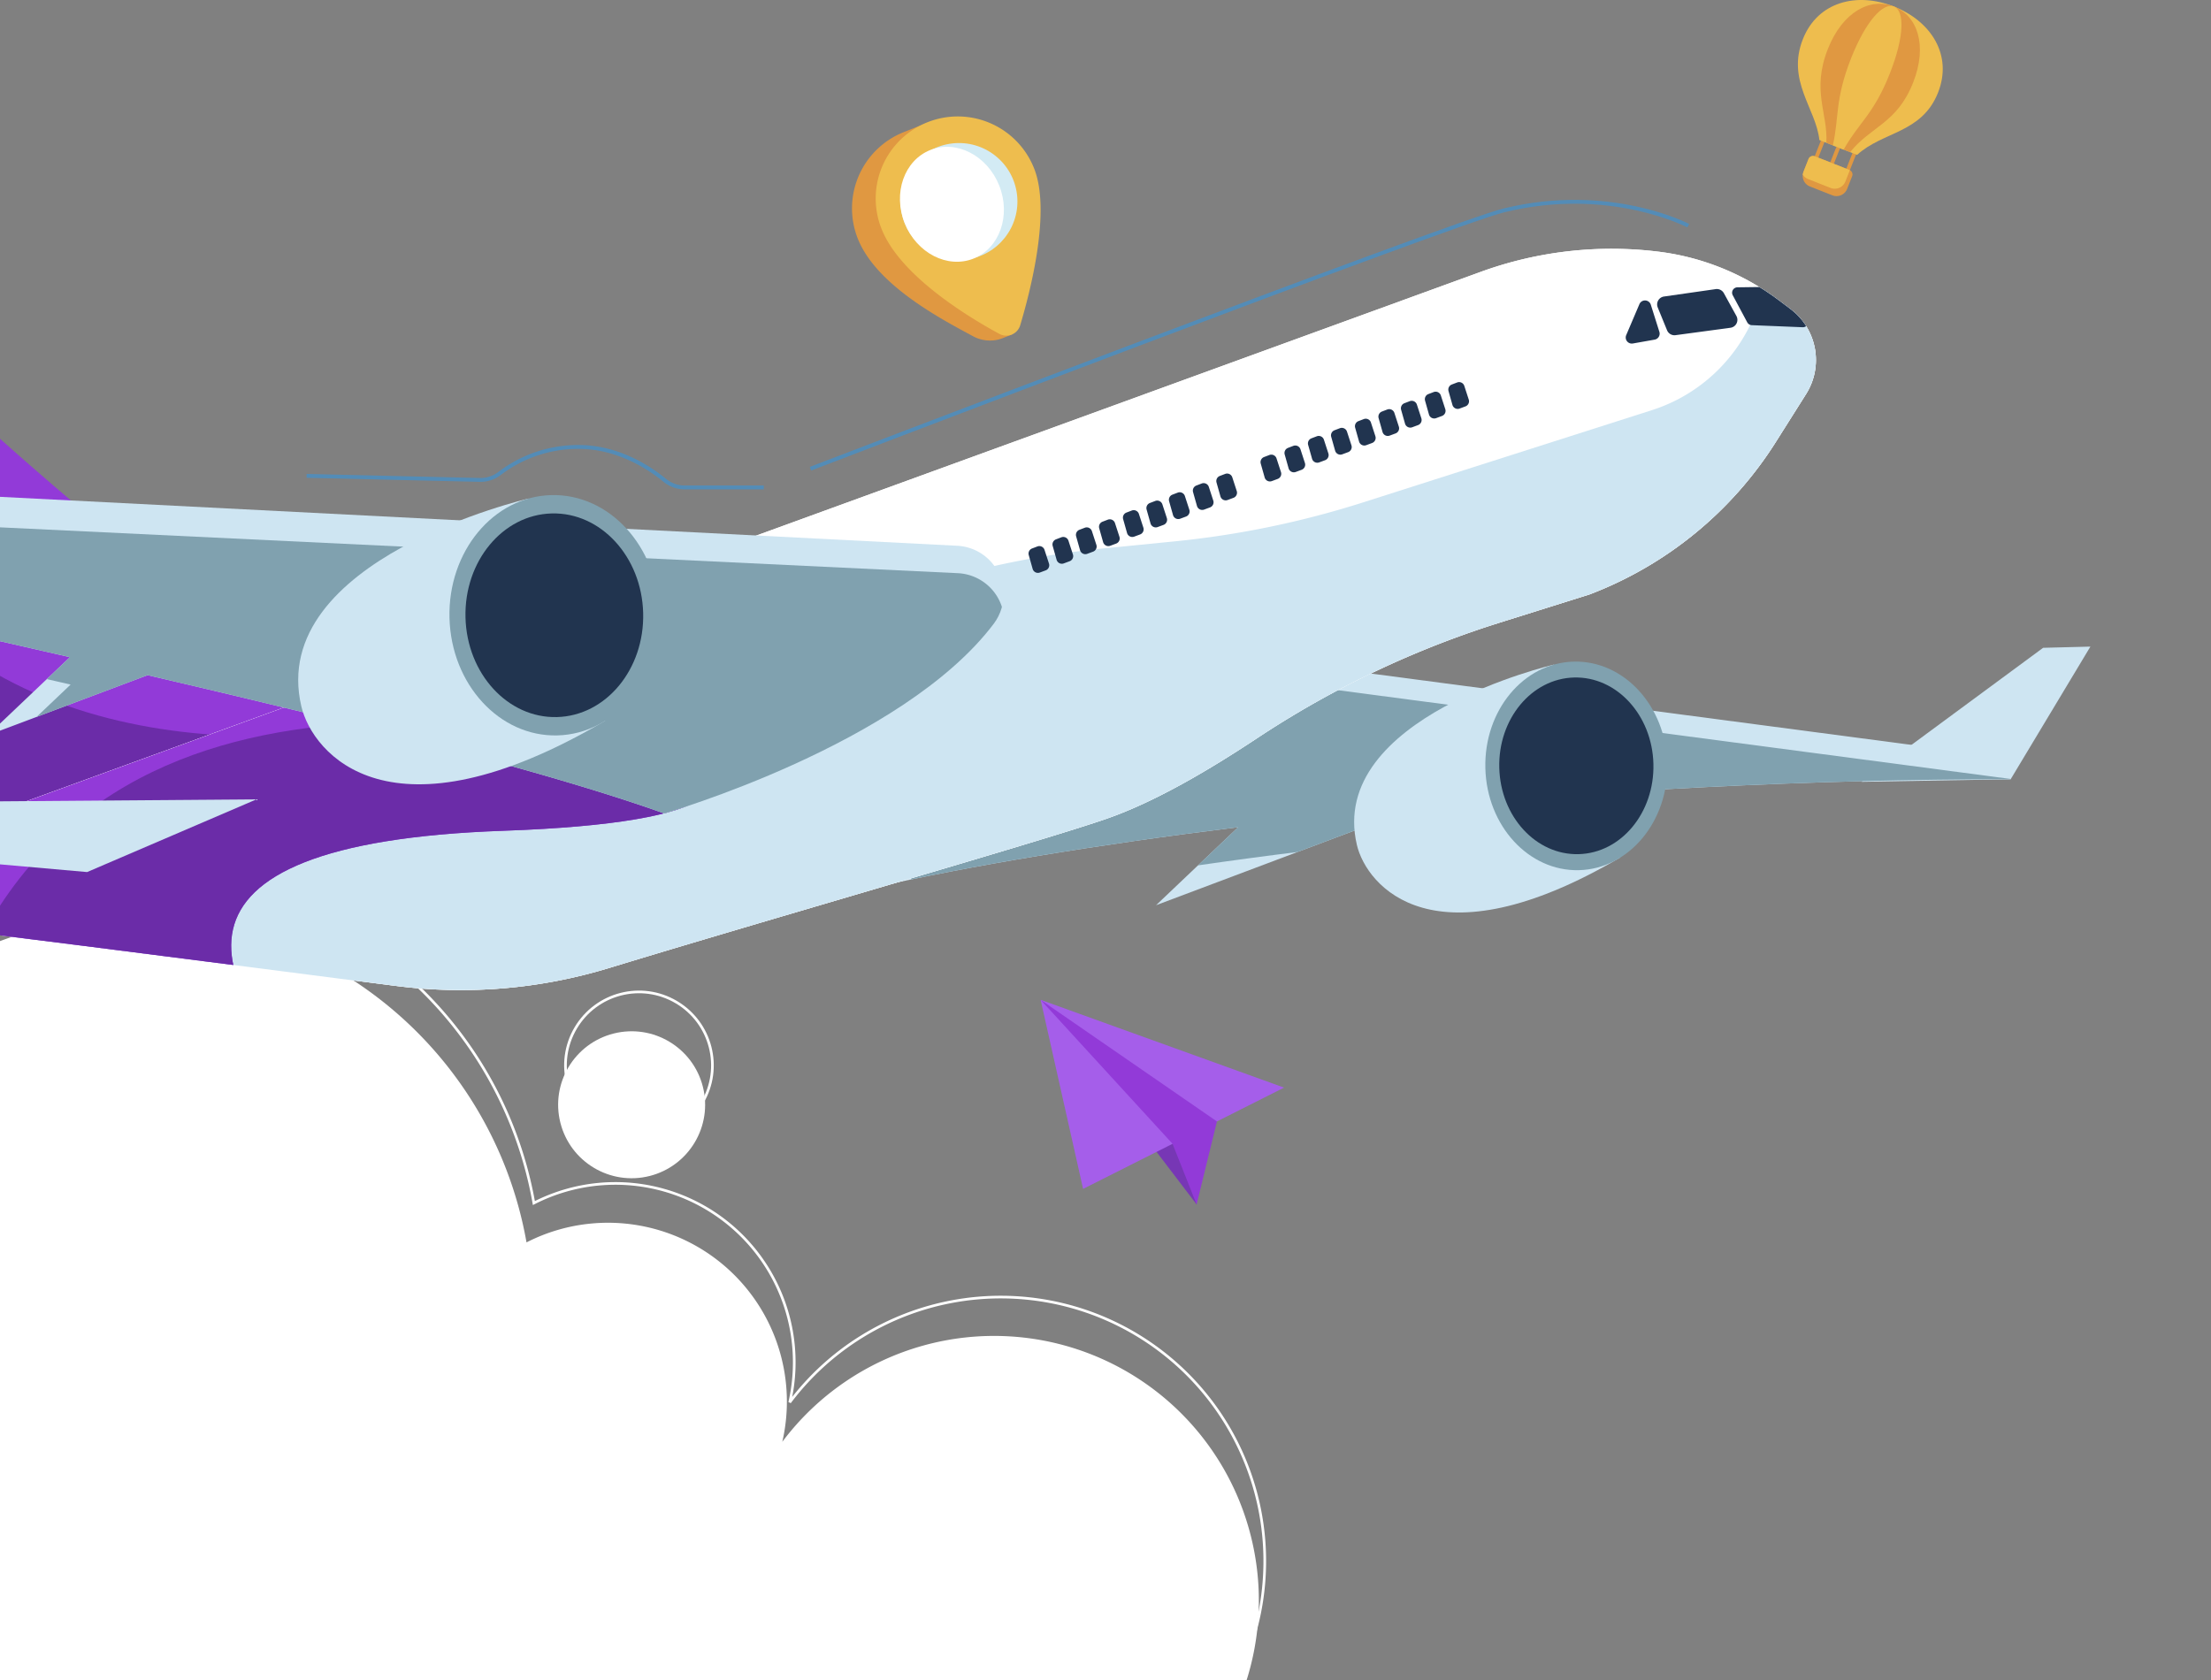 <svg xmlns="http://www.w3.org/2000/svg" xmlns:xlink="http://www.w3.org/1999/xlink" width="985.96" height="749.375" viewBox="0 0 985.96 749.375">
  <rect x="0" y="0" width="985.96" height="749.375" fill="#808080" stroke="none"/>
  <defs>
    <clipPath id="clip-path">
      <rect id="Rectangle_3" data-name="Rectangle 3" width="623.763" height="381.639" transform="translate(0 698.361)" fill="none"/>
    </clipPath>
    <clipPath id="clip-path-2">
      <path id="Rectangle_9" data-name="Rectangle 9" d="M2.169,0H18.752a2.169,2.169,0,0,1,2.169,2.169V8.24a5.089,5.089,0,0,1-5.089,5.089H5.089A5.089,5.089,0,0,1,0,8.24V2.169A2.169,2.169,0,0,1,2.169,0Z" transform="translate(841.362 589.529) rotate(21.548)" fill="#e09841"/>
    </clipPath>
    <clipPath id="clip-path-3">
      <rect id="Rectangle_10" data-name="Rectangle 10" width="985.96" height="519.534" transform="translate(0 373.607)" fill="none"/>
    </clipPath>
    <clipPath id="clip-path-4">
      <path id="Path_14" data-name="Path 14" d="M160.681,657.578S27.365,555.943-33.178,495.145a28.437,28.437,0,0,0-19.072-8.318l-49.071-1.879A4.972,4.972,0,0,0-106.026,492L2.633,727.522Z" fill="#923ad8"/>
    </clipPath>
    <clipPath id="clip-path-5">
      <path id="Path_18" data-name="Path 18" d="M896.626,678.182l-5.967-10.261-528.3-69.732-4.022,19.178C377.111,663.35,388.7,726.716,388.7,726.716c43.562-9.882,99.828-19.285,163.449-27.139l-36.626,34.8,115.125-43.313C714.689,683.147,806.614,678.2,896.626,678.182Z" fill="#cee5f2"/>
    </clipPath>
    <clipPath id="clip-path-6">
      <path id="Path_25" data-name="Path 25" d="M-40.351,706.986,660.28,451.892a170.677,170.677,0,0,1,79.287-9.016h0a111.893,111.893,0,0,1,53.63,21.678l5.273,3.973a28.4,28.4,0,0,1,6.931,37.836L791.871,527.8a169.472,169.472,0,0,1-83.1,67.976l-40.705,12.78a426.928,426.928,0,0,0-107.7,51.46c-20.854,13.8-45.288,28.346-67.382,35.947-30.855,10.616-153.13,45.556-221.187,66.361a226.7,226.7,0,0,1-95.364,8.035c-75.08-9.7-213.922-27.557-245.01-30.9Z" fill="#fff"/>
    </clipPath>
    <clipPath id="clip-path-7">
      <path id="Path_24" data-name="Path 24" d="M-96.213,531.595S-2.919,650.748,125.174,639.809s301.2,54.291,99.349,61.358C-100.127,712.533,329,952.435,329,952.435L-297.731,828.609l-101.446-95.653-10.115-91.682Z" fill="#923ad8"/>
    </clipPath>
    <clipPath id="clip-path-8">
      <path id="Path_32" data-name="Path 32" d="M-40.351,706.986,660.28,451.892a170.677,170.677,0,0,1,79.287-9.016h0a111.893,111.893,0,0,1,53.63,21.678l5.273,3.973a28.4,28.4,0,0,1,6.931,37.836L791.871,527.8a169.472,169.472,0,0,1-83.1,67.976l-40.705,12.78a426.928,426.928,0,0,0-107.7,51.46c-20.854,13.8-45.288,28.346-67.382,35.947-30.855,10.616-153.13,45.556-221.187,66.361a226.7,226.7,0,0,1-95.364,8.035c-75.08-9.7-213.922-27.557-245.01-30.9Z" fill="none"/>
    </clipPath>
    <clipPath id="clip-path-9">
      <path id="Path_35" data-name="Path 35" d="M426.92,574.055l-708.3-36.214-10.56,12.506c58.3,13.581,117.186,26.862,174.415,39.736l-53.59,45.116,95.1-35.779q16.587,3.734,32.9,7.416l-48.527,38.459L-9.6,614.426q20.709,4.705,40.777,9.314L-5.506,658.6l71.328-26.835c97.647,22.779,179.8,43.6,230.4,61.677,0,0,106.216-30.644,146.917-84.6a21.727,21.727,0,0,0-16.22-34.783Z" fill="#cee5f2"/>
    </clipPath>
  </defs>
  <g id="OBJECTS" transform="translate(0 -330.625)">
    <g id="Group_36" data-name="Group 36">
      <g id="Group_9" data-name="Group 9">
        <g id="Group_8" data-name="Group 8" clip-path="url(#clip-path)">
          <g id="Group_7" data-name="Group 7">
            <g id="Group_5" data-name="Group 5">
              <path id="Path_2" data-name="Path 2" d="M458.151,1161.662c-64.69,8.2-319.8-78.58-374.578-71.632A176.051,176.051,0,1,1,234.789,884.767a79.771,79.771,0,0,1,114.067,88.947,118.058,118.058,0,1,1,109.3,187.948Z" fill="#fff"/>
              <circle id="Ellipse_8" data-name="Ellipse 8" cx="32.755" cy="32.755" r="32.755" transform="matrix(0.97, -0.245, 0.245, 0.97, 241.868, 799.632)" fill="#fff"/>
            </g>
            <g id="Group_6" data-name="Group 6">
              <path id="Path_3" data-name="Path 3" d="M42.557,723.186a176.053,176.053,0,0,1,195.518,144.04,79.774,79.774,0,0,1,114.081,88.891,117.754,117.754,0,1,1-18.077,34.972,79.7,79.7,0,0,1-119.74-.5,176.049,176.049,0,1,1-171.782-267.4Z" fill="none" stroke="#fff" stroke-width="1.184"/>
              <circle id="Ellipse_9" data-name="Ellipse 9" cx="32.755" cy="32.755" r="32.755" transform="matrix(0.509, -0.861, 0.861, 0.509, 240.059, 817.345)" fill="none" stroke="#fff" stroke-width="1.184"/>
            </g>
          </g>
        </g>
      </g>
      <g id="Group_10" data-name="Group 10" transform="translate(53.496 -4)">
        <path id="Path_4" data-name="Path 4" d="M397.023,414.025a36.6,36.6,0,0,0-36.205-22.983l-.681-1.71-10.645,4.24A36.589,36.589,0,0,0,329.039,441.1c8.334,20.925,37.7,36.1,51.4,43.512a15.837,15.837,0,0,0,13.4.773l3.933-1.566-4.078-10.239C398.232,455.972,403.174,429.468,397.023,414.025Z" fill="#e09841"/>
        <path id="Path_5" data-name="Path 5" d="M339.683,436.864c8.283,20.794,38.632,39.178,52.46,46.68a6.478,6.478,0,0,0,9.3-3.819c4.616-15.4,13.767-50.993,6.221-69.939a36.59,36.59,0,1,0-67.985,27.078Z" fill="#eebd4e"/>
        <circle id="Ellipse_10" data-name="Ellipse 10" cx="26.064" cy="26.064" r="26.064" transform="translate(345.283 401.562) rotate(-6.529)" fill="#d3ebf4"/>
        <ellipse id="Ellipse_11" data-name="Ellipse 11" cx="22.686" cy="26.064" rx="22.686" ry="26.064" transform="matrix(0.929, -0.37, 0.37, 0.929, 340.283, 409.924)" fill="#fff"/>
      </g>
      <g id="Group_11" data-name="Group 11">
        <path id="Path_6" data-name="Path 6" d="M533.612,867.844l-69.569-91.276,68.63,65.82Z" fill="#7737b5"/>
        <path id="Path_7" data-name="Path 7" d="M572.611,815.731l-89.623,45.176-18.945-84.339Z" fill="#a55eea"/>
        <path id="Path_8" data-name="Path 8" d="M542.675,830.821l-78.632-54.253,58.839,64.23,10.73,27.046Z" fill="#923ad8"/>
      </g>
      <g id="Group_14" data-name="Group 14" transform="translate(-34.093 -190)">
        <rect id="Rectangle_4" data-name="Rectangle 4" width="1.724" height="14.794" transform="translate(847.617 579.465) rotate(21.547)" fill="#e09841"/>
        <rect id="Rectangle_5" data-name="Rectangle 5" width="1.724" height="14.794" transform="matrix(0.93, 0.367, -0.367, 0.93, 861.696, 585.024)" fill="#e09841"/>
        <rect id="Rectangle_6" data-name="Rectangle 6" width="1.724" height="14.794" transform="translate(854.555 582.204) rotate(21.548)" fill="#e09841"/>
        <g id="Group_13" data-name="Group 13">
          <path id="Rectangle_7" data-name="Rectangle 7" d="M2.169,0H18.752a2.169,2.169,0,0,1,2.169,2.169V8.24a5.089,5.089,0,0,1-5.089,5.089H5.089A5.089,5.089,0,0,1,0,8.24V2.169A2.169,2.169,0,0,1,2.169,0Z" transform="translate(841.362 589.529) rotate(21.548)" fill="#e09841"/>
          <g id="Group_12" data-name="Group 12" clip-path="url(#clip-path-2)">
            <path id="Rectangle_8" data-name="Rectangle 8" d="M2.169,0H18.752a2.169,2.169,0,0,1,2.169,2.169V8.24a5.089,5.089,0,0,1-5.089,5.089H5.089A5.089,5.089,0,0,1,0,8.24V2.169A2.169,2.169,0,0,1,2.169,0Z" transform="translate(840.578 586.236) rotate(21.547)" fill="#eebd4e"/>
          </g>
        </g>
        <path id="Path_9" data-name="Path 9" d="M845.415,583.077l16.821,6.642c11.447-10.529,28.9-9.566,36.107-27.818,6.574-16.648-3.043-31.8-19.691-38.375s-34.023-2.08-40.6,14.569C830.692,556.742,843.943,569.043,845.415,583.077Z" fill="#eebd4e"/>
        <path id="Path_10" data-name="Path 10" d="M848.522,584.3l10.607,4.189c9.117-11.45,20.87-12.737,28.078-30.99,6.574-16.648,1.943-29.832-8.555-33.977s-22.887,2.318-29.461,18.966C841.828,561.139,849.292,571.155,848.522,584.3Z" fill="#e09841"/>
        <path id="Path_11" data-name="Path 11" d="M851.417,585.447l4.817,1.9c6.947-12.307,13.39-15.691,20.6-33.944,6.574-16.648,6.588-28,1.82-29.88s-12.512,6.415-19.086,23.063C852.2,565.236,854.275,573.123,851.417,585.447Z" fill="#eebd4e"/>
      </g>
      <g id="Group_35" data-name="Group 35">
        <g id="Group_34" data-name="Group 34" clip-path="url(#clip-path-3)">
          <g id="Group_32" data-name="Group 32">
            <g id="Group_16" data-name="Group 16">
              <path id="Path_12" data-name="Path 12" d="M160.681,657.578S27.365,555.943-33.178,495.145a28.437,28.437,0,0,0-19.072-8.318l-49.071-1.879A4.972,4.972,0,0,0-106.026,492L2.633,727.522Z" fill="#923ad8"/>
              <g id="Group_15" data-name="Group 15" clip-path="url(#clip-path-4)">
                <path id="Path_13" data-name="Path 13" d="M146.337,657.346c-72,7.883-222.826-6.058-233.94-179.9s-223.8-77.188-223.8-77.188l-42.363,207.006s57.2,113.179,73.463,127.441,128.6,53.264,128.6,53.264l226.77-69.3Z" fill="#6b2ca8"/>
              </g>
            </g>
            <path id="Path_15" data-name="Path 15" d="M830.039,679.348l66.587-1.166,35.548-59.153-21.074.536Z" fill="#cee5f2"/>
            <g id="Group_18" data-name="Group 18">
              <path id="Path_16" data-name="Path 16" d="M896.626,678.182l-5.967-10.261-528.3-69.732-4.022,19.178C377.111,663.35,388.7,726.716,388.7,726.716c43.562-9.882,99.828-19.285,163.449-27.139l-36.626,34.8,115.125-43.313C714.689,683.147,806.614,678.2,896.626,678.182Z" fill="#cee5f2"/>
              <g id="Group_17" data-name="Group 17" clip-path="url(#clip-path-5)">
                <path id="Path_17" data-name="Path 17" d="M917.4,690.287l-5.967-10.261-528.3-69.732-4.021,19.178c18.772,45.983,30.362,109.349,30.362,109.349,43.562-9.882,107.869-20.62,171.489-28.474L536.3,746.48l115.125-43.313C735.466,695.252,827.391,690.3,917.4,690.287Z" fill="#80a1af"/>
              </g>
            </g>
            <g id="Group_19" data-name="Group 19">
              <path id="Path_19" data-name="Path 19" d="M-40.351,706.986,660.28,451.892a170.677,170.677,0,0,1,79.287-9.016h0a111.893,111.893,0,0,1,53.63,21.678l5.273,3.973a28.4,28.4,0,0,1,6.931,37.836L791.871,527.8a169.472,169.472,0,0,1-83.1,67.976l-40.705,12.78a426.928,426.928,0,0,0-107.7,51.46c-20.854,13.8-45.288,28.346-67.382,35.947-30.855,10.616-153.13,45.556-221.187,66.361a226.7,226.7,0,0,1-95.364,8.035c-75.08-9.7-213.922-27.557-245.01-30.9Z" fill="#fff"/>
            </g>
            <g id="Group_23" data-name="Group 23">
              <path id="Path_20" data-name="Path 20" d="M-40.351,706.986,660.28,451.892a170.677,170.677,0,0,1,79.287-9.016h0a111.893,111.893,0,0,1,53.63,21.678l5.273,3.973a28.4,28.4,0,0,1,6.931,37.836L791.871,527.8a169.472,169.472,0,0,1-83.1,67.976l-40.705,12.78a426.928,426.928,0,0,0-107.7,51.46c-20.854,13.8-45.288,28.346-67.382,35.947-30.855,10.616-153.13,45.556-221.187,66.361a226.7,226.7,0,0,1-95.364,8.035c-75.08-9.7-213.922-27.557-245.01-30.9Z" fill="#fff"/>
              <g id="Group_22" data-name="Group 22" clip-path="url(#clip-path-6)">
                <path id="Path_21" data-name="Path 21" d="M-87,786.24,382.762,601.645A410.832,410.832,0,0,1,492.58,575.178l30.934-3.059a410.816,410.816,0,0,0,84.588-17.49l128.514-41.056a73.66,73.66,0,0,0,51.176-73.351l-.141-3.249,78.908,158.835L562.733,889.789,34.146,923.645Z" fill="#cee5f2"/>
                <g id="Group_21" data-name="Group 21">
                  <path id="Path_22" data-name="Path 22" d="M-96.213,531.595S-2.919,650.748,125.174,639.809s301.2,54.291,99.349,61.358C-100.127,712.533,329,952.435,329,952.435L-297.731,828.609l-101.446-95.653-10.115-91.682Z" fill="#923ad8"/>
                  <g id="Group_20" data-name="Group 20" clip-path="url(#clip-path-7)">
                    <path id="Path_23" data-name="Path 23" d="M295.309,657.453c-39,10.146-260.8-61.575-320.356,131.718S276.562,917.688,276.562,917.688l70.267-144.412Z" fill="#6b2ca8"/>
                  </g>
                </g>
              </g>
            </g>
            <path id="Path_26" data-name="Path 26" d="M-228.824,544.671l-63.12,5.676-65.23-77.394,21.074-.535Z" fill="#cee5f2"/>
            <g id="Group_24" data-name="Group 24">
              <path id="Path_27" data-name="Path 27" d="M605.077,707.474c4.316,18.366,34.363,54.474,117.493,5.59l-29.579-86.018S591.694,650.52,605.077,707.474Z" fill="#cee5f2"/>
              <ellipse id="Ellipse_12" data-name="Ellipse 12" cx="40.573" cy="46.51" rx="40.573" ry="46.51" transform="matrix(1, -0.025, 0.025, 1, 661.206, 626.742)" fill="#80a1af"/>
              <ellipse id="Ellipse_13" data-name="Ellipse 13" cx="34.378" cy="39.409" rx="34.378" ry="39.409" transform="translate(667.578 633.684) rotate(-1.456)" fill="#21344f"/>
            </g>
            <path id="Path_28" data-name="Path 28" d="M38.849,719.59l75.529-32.429-273.121,2.1-43.544,9Z" fill="#cee5f2"/>
            <path id="Path_29" data-name="Path 29" d="M771.674,476.817l-24.5,3.305a3.567,3.567,0,0,1-3.777-2.185l-4.158-10.177a3.565,3.565,0,0,1,2.793-4.878l23.061-3.308a3.564,3.564,0,0,1,3.63,1.811l5.6,10.181A3.565,3.565,0,0,1,771.674,476.817Z" fill="#21344f"/>
            <path id="Path_30" data-name="Path 30" d="M728.147,483.83l9.712-1.717a2.712,2.712,0,0,0,2.113-3.486l-3.822-12.1a2.711,2.711,0,0,0-3.24-1.815h0a2.712,2.712,0,0,0-1.838,1.568l-5.89,13.821A2.71,2.71,0,0,0,728.147,483.83Z" fill="#21344f"/>
            <g id="Group_26" data-name="Group 26">
              <g id="Group_25" data-name="Group 25" clip-path="url(#clip-path-8)">
                <path id="Path_31" data-name="Path 31" d="M803.862,476.583l-22.69-.927a2.4,2.4,0,0,1-2.022-1.268l-6.457-12.071a2.4,2.4,0,0,1,2.088-3.538l20.572-.278a2.4,2.4,0,0,1,2.052,1.1l8.574,13.277A2.4,2.4,0,0,1,803.862,476.583Z" fill="#21344f"/>
              </g>
            </g>
            <g id="Group_28" data-name="Group 28">
              <path id="Path_33" data-name="Path 33" d="M426.92,574.055l-708.3-36.214-10.56,12.506c58.3,13.581,117.186,26.862,174.415,39.736l-53.59,45.116,95.1-35.779q16.587,3.734,32.9,7.416l-48.527,38.459L-9.6,614.426q20.709,4.705,40.777,9.314L-5.506,658.6l71.328-26.835c97.647,22.779,179.8,43.6,230.4,61.677,0,0,106.216-30.644,146.917-84.6a21.727,21.727,0,0,0-16.22-34.783Z" fill="#cee5f2"/>
              <g id="Group_27" data-name="Group 27" clip-path="url(#clip-path-9)">
                <path id="Path_34" data-name="Path 34" d="M427.231,586.285l-739.838-35.413,20.974,11.7c58.3,13.581,117.185,26.862,174.415,39.737l-53.59,45.116,95.1-35.779q16.588,3.733,32.9,7.416l-48.528,38.458,82.049-30.868q20.709,4.7,40.776,9.314L-5.2,670.826,66.132,643.99c97.647,22.78,179.8,43.6,230.4,61.677,0,0,106.216-30.643,146.917-84.6a21.727,21.727,0,0,0-16.22-34.783Z" fill="#80a1af"/>
              </g>
            </g>
            <g id="Group_29" data-name="Group 29">
              <path id="Path_36" data-name="Path 36" d="M134.381,645.7c4.974,21.171,39.61,62.792,135.434,6.444l-34.1-99.154S118.953,580.048,134.381,645.7Z" fill="#cee5f2"/>
              <ellipse id="Ellipse_14" data-name="Ellipse 14" cx="46.768" cy="53.612" rx="46.768" ry="53.612" transform="translate(199.08 552.639) rotate(-1.455)" fill="#80a1af"/>
              <ellipse id="Ellipse_15" data-name="Ellipse 15" cx="39.628" cy="45.427" rx="39.628" ry="45.427" transform="translate(206.426 560.641) rotate(-1.455)" fill="#21344f"/>
            </g>
            <g id="Group_30" data-name="Group 30">
              <path id="Path_37" data-name="Path 37" d="M466.307,585.024l-2.622.972a2.432,2.432,0,0,1-3.187-1.619l-1.745-6.181a2.431,2.431,0,0,1,1.473-2.933l2.378-.908a2.432,2.432,0,0,1,3.181,1.52l1.989,6.115A2.433,2.433,0,0,1,466.307,585.024Z" fill="#21344f"/>
              <path id="Path_38" data-name="Path 38" d="M476.983,580.95l-2.622.973a2.432,2.432,0,0,1-3.187-1.62l-1.745-6.18a2.433,2.433,0,0,1,1.473-2.934l2.378-.908a2.433,2.433,0,0,1,3.181,1.52l1.99,6.116A2.433,2.433,0,0,1,476.983,580.95Z" fill="#21344f"/>
              <path id="Path_39" data-name="Path 39" d="M487.445,576.679l-2.622.973a2.434,2.434,0,0,1-3.187-1.62l-1.745-6.181a2.432,2.432,0,0,1,1.473-2.933l2.378-.908a2.431,2.431,0,0,1,3.181,1.52l1.99,6.116A2.433,2.433,0,0,1,487.445,576.679Z" fill="#21344f"/>
              <path id="Path_40" data-name="Path 40" d="M497.729,573.079l-2.623.972a2.433,2.433,0,0,1-3.187-1.619l-1.745-6.181a2.432,2.432,0,0,1,1.474-2.933l2.377-.909a2.434,2.434,0,0,1,3.182,1.521l1.989,6.115A2.434,2.434,0,0,1,497.729,573.079Z" fill="#21344f"/>
              <path id="Path_41" data-name="Path 41" d="M508.4,569.005l-2.622.973a2.433,2.433,0,0,1-3.187-1.62l-1.745-6.18a2.432,2.432,0,0,1,1.473-2.934l2.378-.908a2.432,2.432,0,0,1,3.181,1.52l1.989,6.116A2.432,2.432,0,0,1,508.4,569.005Z" fill="#21344f"/>
              <path id="Path_42" data-name="Path 42" d="M518.867,564.734l-2.622.972a2.432,2.432,0,0,1-3.187-1.619l-1.745-6.181a2.432,2.432,0,0,1,1.473-2.933l2.378-.908a2.432,2.432,0,0,1,3.181,1.52l1.99,6.115A2.434,2.434,0,0,1,518.867,564.734Z" fill="#21344f"/>
              <path id="Path_43" data-name="Path 43" d="M528.9,561.017l-2.623.973a2.433,2.433,0,0,1-3.187-1.62l-1.745-6.18a2.433,2.433,0,0,1,1.474-2.934l2.377-.908a2.434,2.434,0,0,1,3.182,1.52l1.989,6.116A2.432,2.432,0,0,1,528.9,561.017Z" fill="#21344f"/>
              <path id="Path_44" data-name="Path 44" d="M539.579,556.944l-2.622.972a2.432,2.432,0,0,1-3.187-1.619l-1.745-6.181a2.431,2.431,0,0,1,1.473-2.933l2.378-.908a2.432,2.432,0,0,1,3.181,1.52l1.989,6.115A2.432,2.432,0,0,1,539.579,556.944Z" fill="#21344f"/>
              <path id="Path_45" data-name="Path 45" d="M550.041,552.673l-2.622.972a2.432,2.432,0,0,1-3.187-1.62l-1.745-6.18a2.433,2.433,0,0,1,1.473-2.934l2.378-.908a2.433,2.433,0,0,1,3.181,1.52l1.989,6.116A2.433,2.433,0,0,1,550.041,552.673Z" fill="#21344f"/>
            </g>
            <g id="Group_31" data-name="Group 31">
              <path id="Path_46" data-name="Path 46" d="M569.766,544.236l-2.623.973a2.434,2.434,0,0,1-3.187-1.62l-1.745-6.181a2.432,2.432,0,0,1,1.474-2.933l2.377-.908a2.433,2.433,0,0,1,3.182,1.52l1.989,6.116A2.432,2.432,0,0,1,569.766,544.236Z" fill="#21344f"/>
              <path id="Path_47" data-name="Path 47" d="M580.442,540.162l-2.622.973a2.432,2.432,0,0,1-3.187-1.62l-1.745-6.18a2.432,2.432,0,0,1,1.473-2.934l2.377-.908a2.434,2.434,0,0,1,3.182,1.52l1.989,6.116A2.431,2.431,0,0,1,580.442,540.162Z" fill="#21344f"/>
              <path id="Path_48" data-name="Path 48" d="M590.9,535.891l-2.622.973a2.433,2.433,0,0,1-3.187-1.62l-1.745-6.18a2.432,2.432,0,0,1,1.473-2.934l2.378-.908a2.432,2.432,0,0,1,3.181,1.52l1.989,6.116A2.431,2.431,0,0,1,590.9,535.891Z" fill="#21344f"/>
              <path id="Path_49" data-name="Path 49" d="M601.188,532.291l-2.623.972a2.433,2.433,0,0,1-3.187-1.619l-1.745-6.181a2.432,2.432,0,0,1,1.473-2.933l2.378-.908a2.431,2.431,0,0,1,3.181,1.52l1.99,6.115A2.434,2.434,0,0,1,601.188,532.291Z" fill="#21344f"/>
              <path id="Path_50" data-name="Path 50" d="M611.864,528.217l-2.623.973a2.433,2.433,0,0,1-3.187-1.62l-1.745-6.18a2.433,2.433,0,0,1,1.474-2.934l2.377-.908a2.433,2.433,0,0,1,3.182,1.52l1.989,6.116A2.432,2.432,0,0,1,611.864,528.217Z" fill="#21344f"/>
              <path id="Path_51" data-name="Path 51" d="M622.326,523.946l-2.622.972a2.433,2.433,0,0,1-3.188-1.619l-1.745-6.181a2.432,2.432,0,0,1,1.474-2.933l2.377-.908a2.433,2.433,0,0,1,3.182,1.52l1.989,6.116A2.432,2.432,0,0,1,622.326,523.946Z" fill="#21344f"/>
              <path id="Path_52" data-name="Path 52" d="M632.361,520.23l-2.622.972a2.433,2.433,0,0,1-3.187-1.62l-1.745-6.18a2.434,2.434,0,0,1,1.473-2.934l2.378-.908a2.433,2.433,0,0,1,3.181,1.52l1.99,6.116A2.433,2.433,0,0,1,632.361,520.23Z" fill="#21344f"/>
              <path id="Path_53" data-name="Path 53" d="M643.038,516.156l-2.623.972a2.433,2.433,0,0,1-3.187-1.619l-1.745-6.181a2.432,2.432,0,0,1,1.474-2.933l2.377-.908a2.433,2.433,0,0,1,3.182,1.52l1.989,6.116A2.432,2.432,0,0,1,643.038,516.156Z" fill="#21344f"/>
              <path id="Path_54" data-name="Path 54" d="M653.5,511.885l-2.623.972a2.433,2.433,0,0,1-3.187-1.62l-1.745-6.18a2.433,2.433,0,0,1,1.474-2.934l2.377-.908a2.434,2.434,0,0,1,3.182,1.52l1.989,6.116A2.434,2.434,0,0,1,653.5,511.885Z" fill="#21344f"/>
            </g>
          </g>
          <g id="Group_33" data-name="Group 33">
            <path id="Path_55" data-name="Path 55" d="M752.85,431.287s-34.876-18.395-82.118-6.843c-23.559,5.76-309.311,115.235-309.311,115.235" fill="none" stroke="#538cb7" stroke-width="1.721"/>
            <path id="Path_56" data-name="Path 56" d="M340.6,548.038H305.366a14.144,14.144,0,0,1-9.007-3.232c-6.313-5.2-20.433-14.833-38.34-14.833A57.806,57.806,0,0,0,222.78,541.8a13.994,13.994,0,0,1-8.9,2.881l-77.148-1.809" fill="none" stroke="#538cb7" stroke-width="1.721"/>
          </g>
        </g>
      </g>
    </g>
  </g>
</svg>
